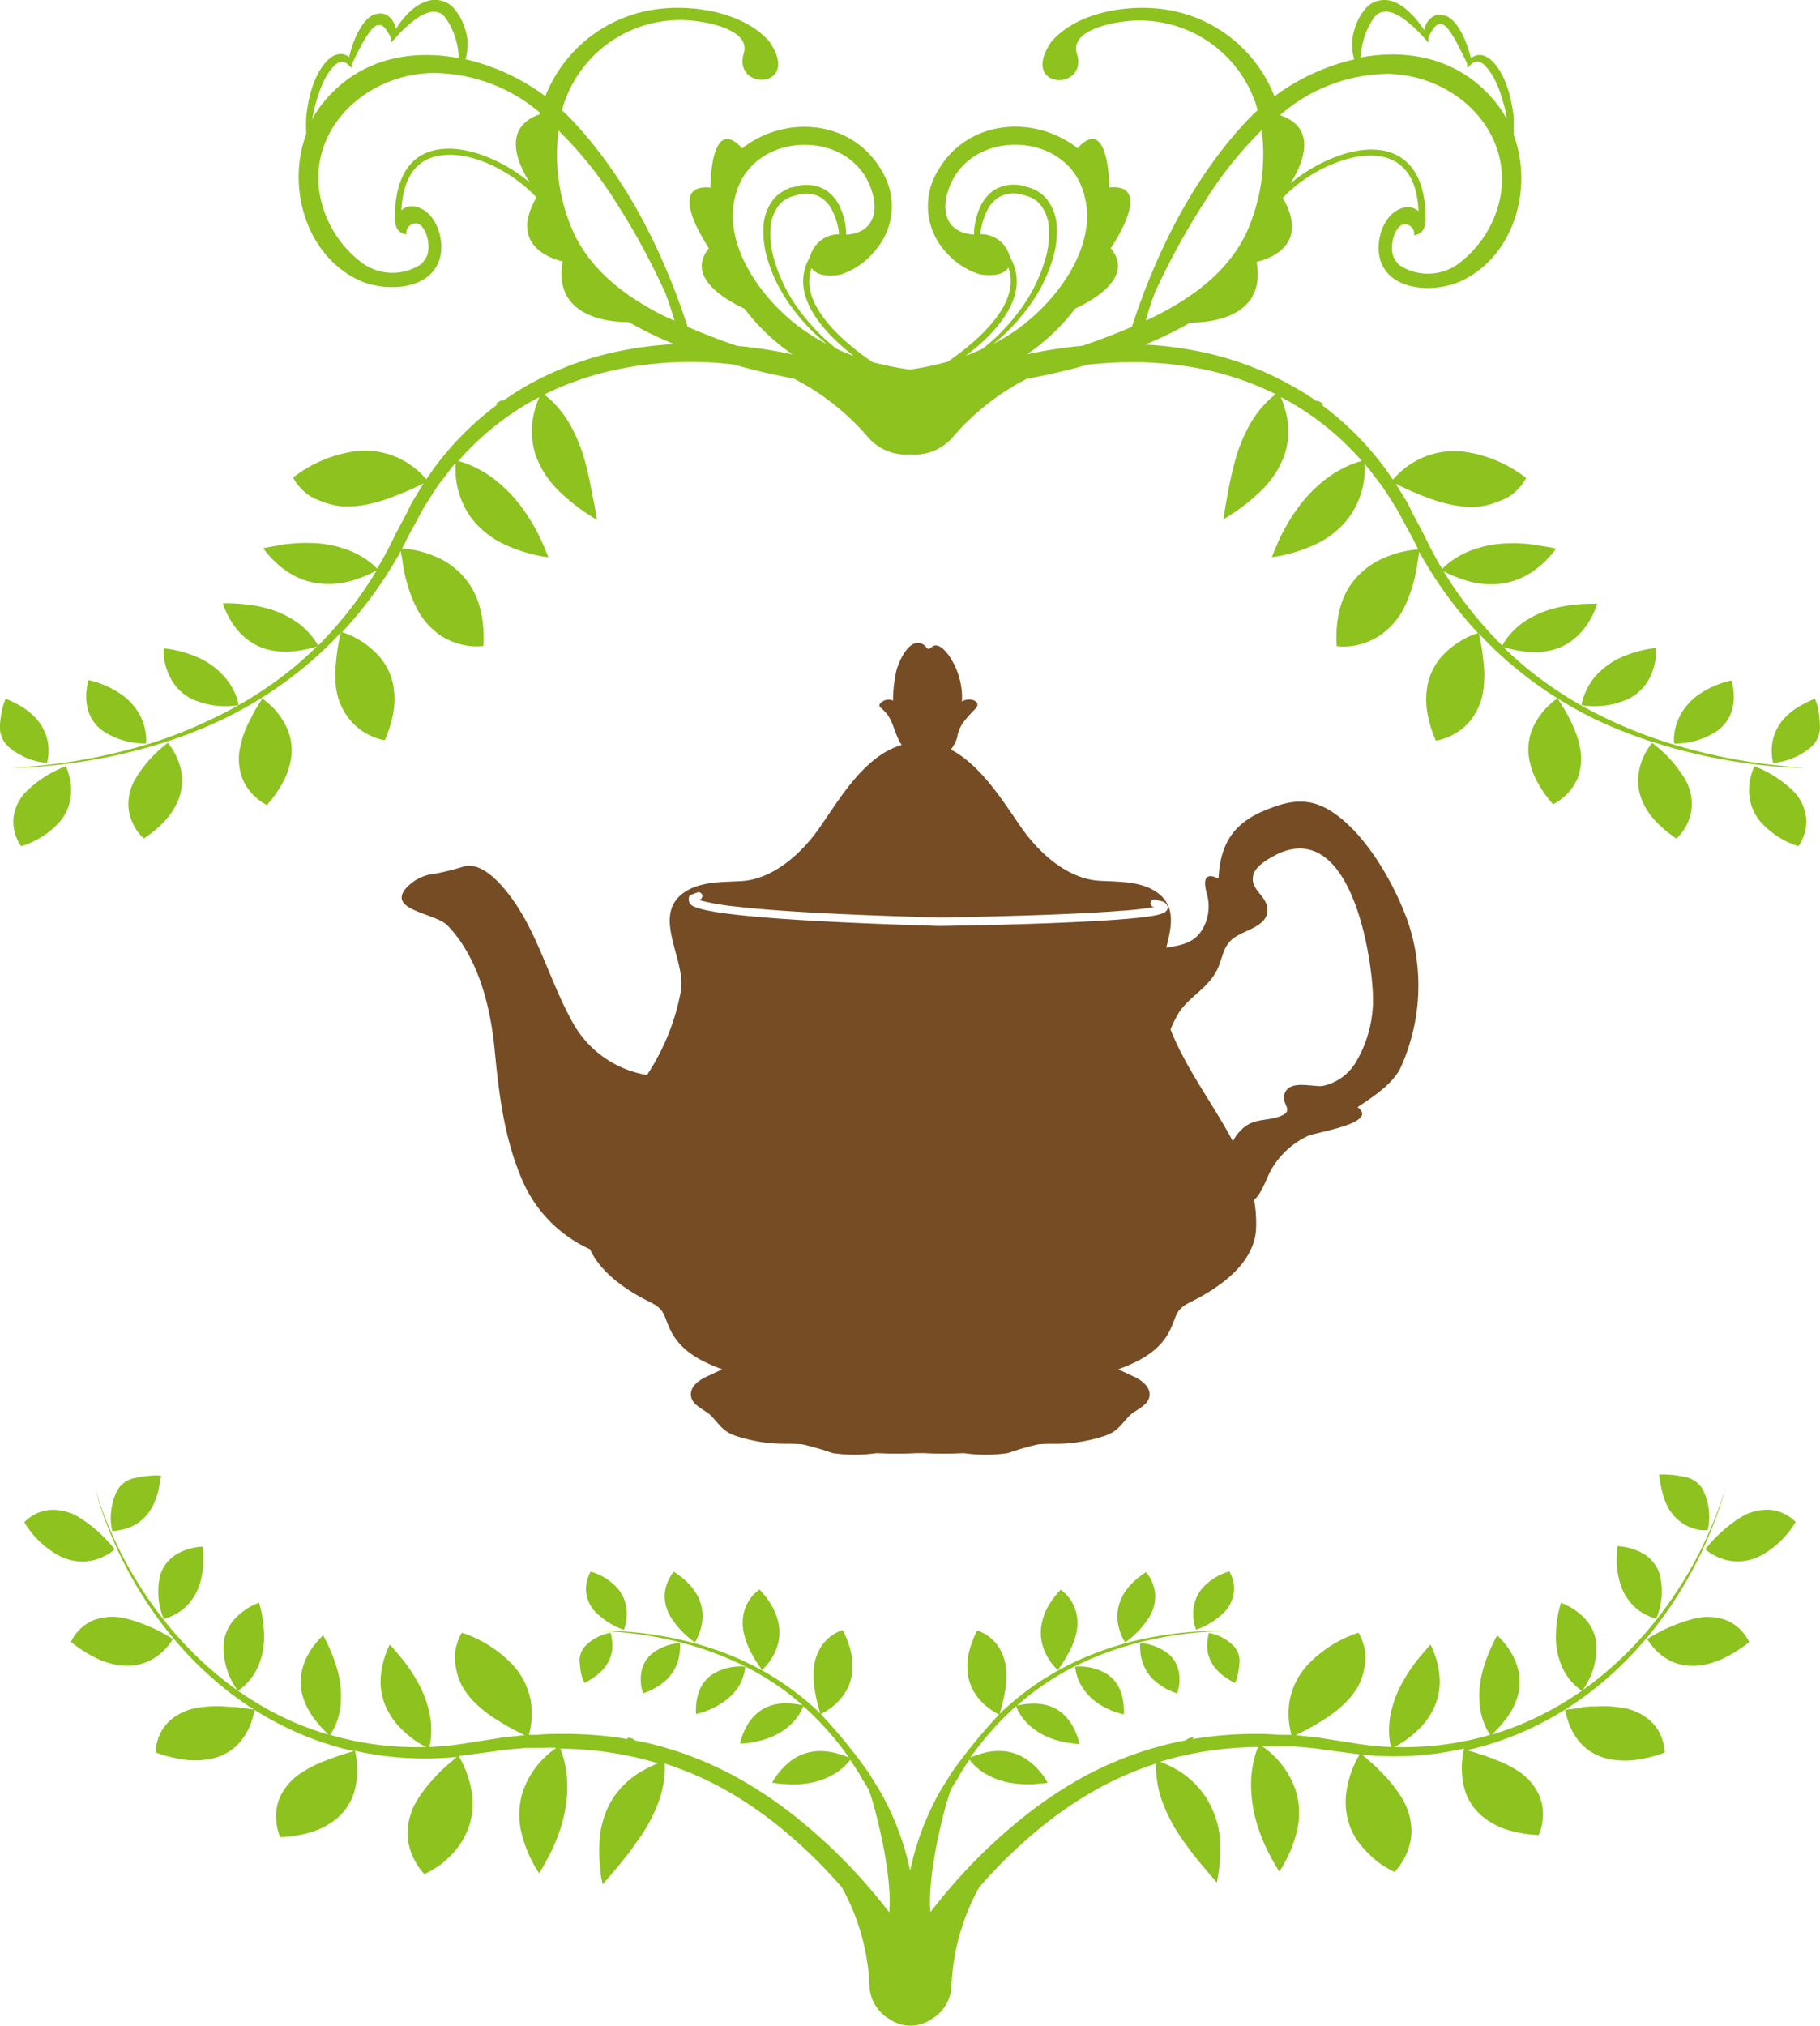 <svg xmlns="http://www.w3.org/2000/svg" viewBox="0 0 165.97 184.71"><defs><style>.cls-1{fill:#8dc21f;}.cls-2{fill:#754c24;}</style></defs><title>アセット 1</title><g id="レイヤー_2" data-name="レイヤー 2"><g id="logo"><g id="kazari"><path class="cls-1" d="M20.44,155.56a10.21,10.21,0,0,0-2.18.09,5,5,0,0,0-2.8,1.23,4,4,0,0,0-1.12,1.87,3.86,3.86,0,0,0-.15,1,12,12,0,0,0,3,.7,7.35,7.35,0,0,0,2.24-.16A4.65,4.65,0,0,0,22,158.67a5.86,5.86,0,0,0,1-1.93,5.38,5.38,0,0,0,.21-.89c-.53-.06-1-.15-1.47-.2S20.85,155.59,20.44,155.56Z"/><path class="cls-1" d="M15.27,150.1a4.46,4.46,0,0,0,.49-.69,14.79,14.79,0,0,0-4.33-1.88,4.87,4.87,0,0,0-2.87.16,3.91,3.91,0,0,0-1.61,1.21,3.5,3.5,0,0,0-.48.78c3.4,2.71,5.85,2.39,7.25,1.67A5.12,5.12,0,0,0,15.27,150.1Z"/><path class="cls-1" d="M8.09,142.31a4.66,4.66,0,0,0,1.74-.62,4,4,0,0,0,.63-.45,12.82,12.82,0,0,0-3.25-2.92,4.58,4.58,0,0,0-2.57-.68,3.69,3.69,0,0,0-1.77.59,3.26,3.26,0,0,0-.65.54,8.4,8.4,0,0,0,3.22,3.08A4.54,4.54,0,0,0,8.09,142.31Z"/><path class="cls-1" d="M22.32,153.64a5.25,5.25,0,0,0,1.13-1.54,6.58,6.58,0,0,0,.63-2.55,10.73,10.73,0,0,0-.46-3.45,5.34,5.34,0,0,0-.74.34,5.73,5.73,0,0,0-1.5,1.17,3.93,3.93,0,0,0-1,2.38,6.86,6.86,0,0,0,1.3,4.14A3.58,3.58,0,0,0,22.32,153.64Z"/><path class="cls-1" d="M14.93,147.57a3.59,3.59,0,0,0,.72-.24,4.62,4.62,0,0,0,1.44-1,5,5,0,0,0,1.17-2.06,8.37,8.37,0,0,0,.21-3.28,4.77,4.77,0,0,0-.78.1,4.88,4.88,0,0,0-1.66.64,3.32,3.32,0,0,0-1.42,1.87A6.38,6.38,0,0,0,14.93,147.57Z"/><path class="cls-1" d="M10.94,139.48a4.14,4.14,0,0,0,1.51-.56,4.08,4.08,0,0,0,1.45-1.58,5.89,5.89,0,0,0,.49-1.27,12.75,12.75,0,0,0,.29-1.56l-.2,0a3.38,3.38,0,0,0-.52,0,9.6,9.6,0,0,0-1.62.22,2.31,2.31,0,0,0-1.68,1.2,5.62,5.62,0,0,0-.43,3.64A3.48,3.48,0,0,0,10.94,139.48Z"/><path class="cls-1" d="M150.51,156.88a5,5,0,0,0-2.8-1.23,10.21,10.21,0,0,0-2.18-.09c-.4,0-.85,0-1.32.1s-.94.14-1.47.2a5.39,5.39,0,0,0,.21.89,5.86,5.86,0,0,0,1,1.93,4.65,4.65,0,0,0,2.61,1.63,7.35,7.35,0,0,0,2.24.16,12,12,0,0,0,3-.7,3.85,3.85,0,0,0-.15-1A4,4,0,0,0,150.51,156.88Z"/><path class="cls-1" d="M157.42,147.7a4.87,4.87,0,0,0-2.87-.16,14.79,14.79,0,0,0-4.33,1.88,4.5,4.5,0,0,0,.49.69,5.11,5.11,0,0,0,1.55,1.26c1.4.72,3.85,1,7.25-1.67a3.51,3.51,0,0,0-.48-.78A3.9,3.9,0,0,0,157.42,147.7Z"/><path class="cls-1" d="M163.1,138.22a3.68,3.68,0,0,0-1.77-.59,4.58,4.58,0,0,0-2.57.68,12.82,12.82,0,0,0-3.25,2.92,4,4,0,0,0,.63.45,4.65,4.65,0,0,0,1.74.62,4.54,4.54,0,0,0,2.66-.47,8.4,8.4,0,0,0,3.21-3.08A3.26,3.26,0,0,0,163.1,138.22Z"/><path class="cls-1" d="M142.52,152.11a5.25,5.25,0,0,0,1.13,1.54,3.59,3.59,0,0,0,.64.49,6.85,6.85,0,0,0,1.3-4.14,3.92,3.92,0,0,0-1-2.38,5.71,5.71,0,0,0-1.5-1.17,5.33,5.33,0,0,0-.74-.34,10.74,10.74,0,0,0-.46,3.45A6.6,6.6,0,0,0,142.52,152.11Z"/><path class="cls-1" d="M148.88,146.31a4.62,4.62,0,0,0,1.44,1,3.51,3.51,0,0,0,.72.24,6.38,6.38,0,0,0,.32-4,3.32,3.32,0,0,0-1.42-1.87,5.27,5.27,0,0,0-2.44-.73,8.35,8.35,0,0,0,.21,3.28A5,5,0,0,0,148.88,146.31Z"/><path class="cls-1" d="M152.07,137.34a4.09,4.09,0,0,0,1.45,1.58,4.15,4.15,0,0,0,1.51.56,3.48,3.48,0,0,0,.71,0,5.63,5.63,0,0,0-.43-3.64,2.31,2.31,0,0,0-1.68-1.2,9.71,9.71,0,0,0-1.62-.22,3.39,3.39,0,0,0-.52,0l-.2,0a12.94,12.94,0,0,0,.29,1.56A5.92,5.92,0,0,0,152.07,137.34Z"/><path class="cls-1" d="M138.43,161.44a10.39,10.39,0,0,0-2-1,23.19,23.19,0,0,0-2.67-.89,28.3,28.3,0,0,0,5.65-1.91,29.82,29.82,0,0,0,6.65-4.22,33.5,33.5,0,0,0,4.89-5.07,37,37,0,0,0,5.15-9c.46-1.14.76-2.05.95-2.68s.27-1,.27-1-.09.33-.29.95-.52,1.52-1,2.65a36.86,36.86,0,0,1-5.32,8.81,33.12,33.12,0,0,1-4.93,4.9,29.17,29.17,0,0,1-6.59,4,27.13,27.13,0,0,1-3.15,1.15c3.07-2.87,2.74-5.25,2.15-6.71a6.82,6.82,0,0,0-1.08-1.73,5.88,5.88,0,0,0-.58-.61,15.18,15.18,0,0,0-.84,1.8,12,12,0,0,0-.54,1.67,8.73,8.73,0,0,0-.21,2.92,6.23,6.23,0,0,0,.56,2,4,4,0,0,0,.4.68,28.23,28.23,0,0,1-8.74,1.11,10.05,10.05,0,0,0,1.11-.68,9.82,9.82,0,0,0,1-.84,6.71,6.71,0,0,0,1.34-1.74,5.68,5.68,0,0,0,.67-3.08,7.84,7.84,0,0,0-.47-2.17,6.45,6.45,0,0,0-.36-.83c-.26.28-.5.56-.73.84s-.46.53-.66.81a13.52,13.52,0,0,0-1.07,1.63,9.92,9.92,0,0,0-1.16,3,7.42,7.42,0,0,0-.12,2.28,5.18,5.18,0,0,0,.14.78,27.16,27.16,0,0,1-3.56-.38l-2.08-.32-1.05-.17-1.07-.11-.94-.1a21,21,0,0,0,2.47-1.36,11.37,11.37,0,0,0,2-1.53,7.25,7.25,0,0,0,1.23-1.56,5.5,5.5,0,0,0,.53-1.5,6.36,6.36,0,0,0,.15-1.32,4.79,4.79,0,0,0-.21-1.07,4.14,4.14,0,0,0-.44-1,11.15,11.15,0,0,0-4.7,3,6.61,6.61,0,0,0-1.57,3.16,7.18,7.18,0,0,0,0,2.41,6.2,6.2,0,0,0,.16.74l-.76,0c-.71,0-1.42-.1-2.14-.08a34.2,34.2,0,0,0-6.12.47c.4-.37-.66,0-.56.1-.57.11-1.13.22-1.69.36A32.4,32.4,0,0,0,99,161.87a38.72,38.72,0,0,0-5.95,4,49.79,49.79,0,0,0-7.47,7.51l-.73.93c-.33-3.53,1.37-9.95,1.88-11.2l.28-.47.17-.29.09-.08.14-.31q.48-.79,1-1.55a4,4,0,0,0,.39.46,5.4,5.4,0,0,0,1.38,1,6.67,6.67,0,0,0,2.29.7,8.62,8.62,0,0,0,1.45.08c.26,0,.51,0,.78-.05s.55,0,.83-.09a5.24,5.24,0,0,0-.36-.59A6.32,6.32,0,0,0,94,160.68a4.43,4.43,0,0,0-2.13-1,5,5,0,0,0-1.58,0,7.65,7.65,0,0,0-.93.22,7.73,7.73,0,0,0-.87.32,27.65,27.65,0,0,1,4.17-4.69,3.49,3.49,0,0,0,.25.55,4.89,4.89,0,0,0,1,1.23,6,6,0,0,0,1.85,1.13,7.53,7.53,0,0,0,1.24.36,9,9,0,0,0,1.44.19,4.6,4.6,0,0,0-.17-.62,5.51,5.51,0,0,0-.69-1.4c-.71-1-2-2.11-4.84-1.49.59-.52,1.19-1,1.8-1.45a25.3,25.3,0,0,1,4.53-2.63,29.24,29.24,0,0,1,4.4-1.56,34.9,34.9,0,0,1,6.9-1.11c.84,0,1.51-.06,2-.06h.69l-.69,0c-.45,0-1.12,0-2,0a34.89,34.89,0,0,0-7,.94A29.34,29.34,0,0,0,99,151.06a25.72,25.72,0,0,0-7.85,5.18,14.43,14.43,0,0,0,.49-2,7.65,7.65,0,0,0,.13-1.68,4.56,4.56,0,0,0-.67-2.38,3.76,3.76,0,0,0-1.27-1.22,3.69,3.69,0,0,0-.51-.25l-.21-.07a9,9,0,0,0-.77,2.08,6,6,0,0,0-.1,1.7,4.38,4.38,0,0,0,.93,2.32,5.51,5.51,0,0,0,1.32,1.2,4.91,4.91,0,0,0,.62.35,51.23,51.23,0,0,0-4.33,5.3l-.42.68-.62,1h0A25.12,25.12,0,0,0,83,170.54a25.12,25.12,0,0,0-2.78-7.31h0l-.62-1-.42-.68a51.23,51.23,0,0,0-4.33-5.3,4.83,4.83,0,0,0,.62-.35,5.52,5.52,0,0,0,1.32-1.2,4.38,4.38,0,0,0,.93-2.32,6,6,0,0,0-.1-1.7,9,9,0,0,0-.77-2.08l-.21.07a3.66,3.66,0,0,0-.51.25,3.76,3.76,0,0,0-1.27,1.22,4.58,4.58,0,0,0-.67,2.38,7.76,7.76,0,0,0,.13,1.68,14.4,14.4,0,0,0,.49,2A25.73,25.73,0,0,0,67,151.06a29.28,29.28,0,0,0-4.48-1.47,34.86,34.86,0,0,0-7-.94c-.85,0-1.51,0-2,0l-.69,0h.69c.45,0,1.11,0,2,.06a34.89,34.89,0,0,1,6.9,1.11,29.28,29.28,0,0,1,4.4,1.56A25.3,25.3,0,0,1,71.39,154q.92.67,1.8,1.45c-2.81-.62-4.13.51-4.84,1.49a5.56,5.56,0,0,0-.69,1.4,4.73,4.73,0,0,0-.17.62,9,9,0,0,0,1.44-.19,7.59,7.59,0,0,0,1.24-.36A6,6,0,0,0,72,157.31a4.9,4.9,0,0,0,1-1.23,3.41,3.41,0,0,0,.25-.55,27.63,27.63,0,0,1,4.17,4.69,7.82,7.82,0,0,0-1.8-.53,5,5,0,0,0-1.58,0,4.43,4.43,0,0,0-2.13,1,6.33,6.33,0,0,0-1.14,1.25,5.29,5.29,0,0,0-.36.59c.28,0,.56.07.83.09s.52,0,.78.05a8.62,8.62,0,0,0,1.45-.08,6.68,6.68,0,0,0,2.29-.7,5.41,5.41,0,0,0,1.38-1,4,4,0,0,0,.39-.46q.52.76,1,1.55l.14.31.09.08.17.29.28.47c.51,1.25,2.21,7.67,1.88,11.2l-.73-.93a49.78,49.78,0,0,0-7.47-7.51,38.77,38.77,0,0,0-5.95-4A32.41,32.41,0,0,0,59.5,159c-.56-.14-1.12-.25-1.69-.36.1-.15-.82-.35-.56-.1a34.21,34.21,0,0,0-6.12-.47c-.72,0-1.42,0-2.14.08l-.76,0a6.26,6.26,0,0,0,.16-.74,7.17,7.17,0,0,0,0-2.41,6.62,6.62,0,0,0-1.57-3.16,11.15,11.15,0,0,0-4.7-3,4.16,4.16,0,0,0-.44,1,4.75,4.75,0,0,0-.21,1.07,6.36,6.36,0,0,0,.15,1.32,5.51,5.51,0,0,0,.53,1.5,7.29,7.29,0,0,0,1.23,1.56,11.34,11.34,0,0,0,2,1.53,21,21,0,0,0,2.47,1.36l-.94.1-1.07.11-1.05.17-2.08.32a27.19,27.19,0,0,1-3.56.38,5.22,5.22,0,0,0,.14-.78,7.4,7.4,0,0,0-.12-2.28,9.9,9.9,0,0,0-1.16-3,13.47,13.47,0,0,0-1.07-1.63c-.21-.27-.43-.53-.66-.81s-.47-.57-.73-.84a6.54,6.54,0,0,0-.36.83,7.84,7.84,0,0,0-.47,2.17,5.68,5.68,0,0,0,.67,3.08,6.7,6.7,0,0,0,1.34,1.74,9.94,9.94,0,0,0,1,.84,10.07,10.07,0,0,0,1.11.68,28.23,28.23,0,0,1-8.74-1.11,4,4,0,0,0,.4-.68,6.25,6.25,0,0,0,.56-2,8.74,8.74,0,0,0-.21-2.92,12.07,12.07,0,0,0-.54-1.67,15.14,15.14,0,0,0-.84-1.8,5.88,5.88,0,0,0-.58.61,6.83,6.83,0,0,0-1.08,1.73c-.58,1.46-.92,3.83,2.15,6.71A27.16,27.16,0,0,1,26.8,157a29.18,29.18,0,0,1-6.59-4,33.07,33.07,0,0,1-4.93-4.9A36.85,36.85,0,0,1,10,139.36c-.48-1.13-.8-2-1-2.65s-.29-.95-.29-.95.08.33.27,1,.49,1.53.95,2.68a37,37,0,0,0,5.15,9,33.5,33.5,0,0,0,4.89,5.07,29.81,29.81,0,0,0,6.66,4.22,28.27,28.27,0,0,0,5.65,1.91,23.24,23.24,0,0,0-2.67.89,10.38,10.38,0,0,0-2,1,5.23,5.23,0,0,0-2.14,2.44,4.55,4.55,0,0,0-.23,2.4,5.15,5.15,0,0,0,.2.81,2.68,2.68,0,0,0,.12.3,11.18,11.18,0,0,0,3.13-.56,6.89,6.89,0,0,0,2-1.13,5.05,5.05,0,0,0,1.71-2.8,7.3,7.3,0,0,0,.13-2.39,6.77,6.77,0,0,0-.16-1,29.1,29.1,0,0,0,9.29.56l-.45.39-.57.49q-.55.49-1,1a12.85,12.85,0,0,0-1.47,1.86,5.87,5.87,0,0,0-1,3.4,5.49,5.49,0,0,0,.79,2.55,5.38,5.38,0,0,0,.75,1,10.15,10.15,0,0,0,1.46-.87,9.85,9.85,0,0,0,1.1-1A6.82,6.82,0,0,0,42.57,167a6.48,6.48,0,0,0,.46-3.56,9.18,9.18,0,0,0-.76-2.52,8.71,8.71,0,0,0-.44-.84l1.07-.14,2.07-.27,1-.15,1-.09,1-.09c.34,0,.69,0,1,0,.59,0,1.17-.05,1.76,0a7.91,7.91,0,0,0-3.08,4.07,7,7,0,0,0-.08,3.74,11.17,11.17,0,0,0,1,2.61,9.25,9.25,0,0,0,.59,1c.23-.35.44-.71.63-1.07s.36-.67.52-1a16.4,16.4,0,0,0,.8-2,12.64,12.64,0,0,0,.62-3.68,9.7,9.7,0,0,0-.34-2.73,7.16,7.16,0,0,0-.3-.87,32,32,0,0,1,8,1.07l.92.26a11.62,11.62,0,0,0-1.19.56,7.88,7.88,0,0,0-3,2.75,8.27,8.27,0,0,0-1.15,3.81,14.74,14.74,0,0,0,.11,2.83c0,.34.09.62.12.8l.06.29.8-.93.78-.93c.5-.61,1-1.24,1.41-1.85A15.48,15.48,0,0,0,60,164.42a9.61,9.61,0,0,0,.62-2.8,7,7,0,0,0,0-.86,30.83,30.83,0,0,1,5.6,2.45,36.28,36.28,0,0,1,5.55,3.9,45.29,45.29,0,0,1,5,4.94,20.21,20.21,0,0,1,2.52,9,3.67,3.67,0,0,0,1.8,3,3.38,3.38,0,0,0,3.88,0,3.67,3.67,0,0,0,1.8-3,20.21,20.21,0,0,1,2.52-9,45.31,45.31,0,0,1,5-4.94,36.26,36.26,0,0,1,5.55-3.9,30.85,30.85,0,0,1,5.6-2.45,6.93,6.93,0,0,0,0,.86,9.58,9.58,0,0,0,.62,2.8,15.44,15.44,0,0,0,1.92,3.49c.43.61.91,1.24,1.41,1.85l.78.93.8.93.06-.29c0-.19.08-.46.12-.8a14.71,14.71,0,0,0,.11-2.83A8.28,8.28,0,0,0,110,163.9a7.9,7.9,0,0,0-3-2.75,11.63,11.63,0,0,0-1.19-.56l.92-.26a32,32,0,0,1,8-1.07,7.21,7.21,0,0,0-.3.87,9.7,9.7,0,0,0-.34,2.73,12.62,12.62,0,0,0,.62,3.68,16.35,16.35,0,0,0,.8,2c.16.34.34.68.52,1s.41.72.63,1.07a9.42,9.42,0,0,0,.59-1,11.16,11.16,0,0,0,1-2.61,7,7,0,0,0-.08-3.74,7.91,7.91,0,0,0-3.08-4.07c.59,0,1.17,0,1.76,0,.35,0,.7,0,1,0l1,.09,1,.09,1,.15,2.07.27,1.07.14a8.44,8.44,0,0,0-.44.84,9.18,9.18,0,0,0-.76,2.52,6.48,6.48,0,0,0,.46,3.56,6.84,6.84,0,0,0,1.36,1.93,9.89,9.89,0,0,0,1.1,1,10.15,10.15,0,0,0,1.46.87,5.36,5.36,0,0,0,.75-1,5.48,5.48,0,0,0,.79-2.55,5.87,5.87,0,0,0-1-3.4,12.88,12.88,0,0,0-1.47-1.86q-.46-.49-1-1l-.57-.49-.45-.39a29.1,29.1,0,0,0,9.29-.56,6.8,6.8,0,0,0-.16,1,7.32,7.32,0,0,0,.13,2.39,5.05,5.05,0,0,0,1.71,2.8,6.89,6.89,0,0,0,2,1.13,11.16,11.16,0,0,0,3.13.56,2.86,2.86,0,0,0,.12-.3,5.18,5.18,0,0,0,.2-.81,4.55,4.55,0,0,0-.23-2.4A5.23,5.23,0,0,0,138.43,161.44Z"/><path class="cls-1" d="M96,151.75a4.26,4.26,0,0,0,.47.49c.21-.31.41-.58.58-.86s.32-.56.46-.81a6.66,6.66,0,0,0,.58-1.45,4.08,4.08,0,0,0,0-2.29,3.65,3.65,0,0,0-.82-1.43,3.13,3.13,0,0,0-.55-.48,8.3,8.3,0,0,0-1.2,1.62A5.69,5.69,0,0,0,95,148a4.14,4.14,0,0,0,.18,2.31A5,5,0,0,0,96,151.75Z"/><path class="cls-1" d="M102.3,149.15a3.82,3.82,0,0,0,.31.57,8.1,8.1,0,0,0,2.22-2.35,3.6,3.6,0,0,0,.51-2,3.54,3.54,0,0,0-.44-1.48,3.16,3.16,0,0,0-.39-.57c-2.31,1.48-2.7,3.19-2.6,4.39A4.66,4.66,0,0,0,102.3,149.15Z"/><path class="cls-1" d="M109.08,148.57a7,7,0,0,0,2.54-1.58,3.05,3.05,0,0,0,.75-3.14,3,3,0,0,0-.26-.6,5.19,5.19,0,0,0-2.48,1.55,3.47,3.47,0,0,0-.78,1.77,4.21,4.21,0,0,0,.06,1.41A3.43,3.43,0,0,0,109.08,148.57Z"/><path class="cls-1" d="M101,152.64a4.83,4.83,0,0,0-2.95-.71,3.16,3.16,0,0,0,.1.61,4.5,4.5,0,0,0,.59,1.34,5,5,0,0,0,1.39,1.4,6.88,6.88,0,0,0,2.35,1,4.11,4.11,0,0,0,0-.63,4.66,4.66,0,0,0-.28-1.44A3.22,3.22,0,0,0,101,152.64Z"/><path class="cls-1" d="M106.62,150.83a4.63,4.63,0,0,0-2.64-1.05,3.07,3.07,0,0,0,0,.58,4.08,4.08,0,0,0,.27,1.33,4,4,0,0,0,1,1.49,5.65,5.65,0,0,0,2.1,1.19,3.71,3.71,0,0,0,.15-.58,4,4,0,0,0,0-1.37A2.77,2.77,0,0,0,106.62,150.83Z"/><path class="cls-1" d="M110.25,148.86a2.85,2.85,0,0,0-.11.53,3.66,3.66,0,0,0,0,1.25,3.42,3.42,0,0,0,.73,1.48,4.28,4.28,0,0,0,.75.69,8.35,8.35,0,0,0,1,.62l.06-.14a2.78,2.78,0,0,0,.14-.38,7.42,7.42,0,0,0,.2-1.25,1.94,1.94,0,0,0-.46-1.54A4.18,4.18,0,0,0,110.25,148.86Z"/><path class="cls-1" d="M68.45,150.57c.14.25.28.53.46.81s.37.55.58.86a4.23,4.23,0,0,0,.47-.49,5,5,0,0,0,.83-1.42A4.14,4.14,0,0,0,71,148a5.69,5.69,0,0,0-.54-1.48,8.29,8.29,0,0,0-1.2-1.62,3.12,3.12,0,0,0-.55.48,3.65,3.65,0,0,0-.82,1.43,4.08,4.08,0,0,0,0,2.29A6.66,6.66,0,0,0,68.45,150.57Z"/><path class="cls-1" d="M63.36,149.72a3.87,3.87,0,0,0,.3-.57,4.66,4.66,0,0,0,.39-1.48c.11-1.21-.29-2.91-2.6-4.39a3.18,3.18,0,0,0-.39.57,3.56,3.56,0,0,0-.44,1.48,3.6,3.6,0,0,0,.5,2A8.1,8.1,0,0,0,63.36,149.72Z"/><path class="cls-1" d="M54.35,147a7,7,0,0,0,2.54,1.58,3.53,3.53,0,0,0,.17-.58,4.23,4.23,0,0,0,.06-1.41,3.47,3.47,0,0,0-.78-1.77,5.19,5.19,0,0,0-2.48-1.55,3,3,0,0,0-.26.6,3.05,3.05,0,0,0,.75,3.14Z"/><path class="cls-1" d="M67.27,153.88a4.51,4.51,0,0,0,.59-1.34,3.14,3.14,0,0,0,.1-.61,4.84,4.84,0,0,0-3,.71,3.22,3.22,0,0,0-1.21,1.54,4.66,4.66,0,0,0-.28,1.44,4.17,4.17,0,0,0,0,.63,6.88,6.88,0,0,0,2.35-1A5,5,0,0,0,67.27,153.88Z"/><path class="cls-1" d="M60.73,153.17A4,4,0,0,0,62,150.36a3,3,0,0,0,0-.58,4.63,4.63,0,0,0-2.64,1.05,2.77,2.77,0,0,0-.87,1.58,4,4,0,0,0,0,1.37,3.74,3.74,0,0,0,.15.58A5.65,5.65,0,0,0,60.73,153.17Z"/><path class="cls-1" d="M53.25,153.28l.06.14a8.37,8.37,0,0,0,1-.62,4.32,4.32,0,0,0,.75-.69,3.42,3.42,0,0,0,.73-1.48,3.68,3.68,0,0,0,0-1.25,2.88,2.88,0,0,0-.11-.53,4.18,4.18,0,0,0-2.35,1.25,1.94,1.94,0,0,0-.46,1.54,7.43,7.43,0,0,0,.2,1.25A2.71,2.71,0,0,0,53.25,153.28Z"/><path class="cls-1" d="M24.66,64.28a5.82,5.82,0,0,0-.74-.6c-.26.44-.53.82-.74,1.22s-.4.78-.58,1.13a8.56,8.56,0,0,0-.68,2,5,5,0,0,0,.21,3,4.7,4.7,0,0,0,1.35,1.79,4.46,4.46,0,0,0,.86.57,11,11,0,0,0,1.58-2.3,7,7,0,0,0,.63-2,5,5,0,0,0-.52-3A6.54,6.54,0,0,0,24.66,64.28Z"/><path class="cls-1" d="M15.81,68.44a5.12,5.12,0,0,0-.5-.72,11.47,11.47,0,0,0-3,3.34,4.48,4.48,0,0,0-.57,2.75,4.37,4.37,0,0,0,.76,1.92,4.11,4.11,0,0,0,.62.71c3.27-2.19,3.68-4.5,3.42-6.08A5.76,5.76,0,0,0,15.81,68.44Z"/><path class="cls-1" d="M6,69.85a10.55,10.55,0,0,0-3.59,2.29,4.11,4.11,0,0,0-1.17,2.34,3.82,3.82,0,0,0,.27,1.89,3.72,3.72,0,0,0,.42.77,7.71,7.71,0,0,0,3.54-2.25,4.39,4.39,0,0,0,1-2.41,5.08,5.08,0,0,0-.19-1.87A4.44,4.44,0,0,0,6,69.85Z"/><path class="cls-1" d="M15.53,61.77a4.31,4.31,0,0,0,1.89,1.91,7.44,7.44,0,0,0,4.34.6,3.82,3.82,0,0,0-.21-.79,5.76,5.76,0,0,0-1-1.7,7,7,0,0,0-2.14-1.69,10.58,10.58,0,0,0-3.47-1,5.07,5.07,0,0,0,0,.83A5.76,5.76,0,0,0,15.53,61.77Z"/><path class="cls-1" d="M9.39,66.64a7,7,0,0,0,3.92,1.14,3.69,3.69,0,0,0,0-.77,5,5,0,0,0-.51-1.73,5.38,5.38,0,0,0-1.6-1.88A8.46,8.46,0,0,0,8.07,62a4.66,4.66,0,0,0-.16.79A4.81,4.81,0,0,0,8,64.63,3.59,3.59,0,0,0,9.39,66.64Z"/><path class="cls-1" d="M4.28,69.55a3.52,3.52,0,0,0,.13-.71,4.45,4.45,0,0,0-.16-1.65,4.42,4.42,0,0,0-1.16-1.9A6.1,6.1,0,0,0,2,64.43a12.46,12.46,0,0,0-1.48-.74l-.08.19a3.35,3.35,0,0,0-.17.51A9,9,0,0,0,0,66.07a2.43,2.43,0,0,0,.77,2A6.18,6.18,0,0,0,4.28,69.55Z"/><path class="cls-1" d="M143.36,66c-.17-.35-.35-.74-.58-1.13s-.48-.78-.74-1.22a5.86,5.86,0,0,0-.74.6,6.55,6.55,0,0,0-1.36,1.77,5,5,0,0,0-.52,3,7.05,7.05,0,0,0,.63,2,11,11,0,0,0,1.58,2.3,4.45,4.45,0,0,0,.86-.57A4.7,4.7,0,0,0,143.84,71a5,5,0,0,0,.21-3A8.55,8.55,0,0,0,143.36,66Z"/><path class="cls-1" d="M150.66,67.72a5.11,5.11,0,0,0-.5.72,5.76,5.76,0,0,0-.71,1.92c-.27,1.58.15,3.89,3.42,6.08a4.11,4.11,0,0,0,.62-.71,4.37,4.37,0,0,0,.76-1.92,4.47,4.47,0,0,0-.57-2.75A11.49,11.49,0,0,0,150.66,67.72Z"/><path class="cls-1" d="M163.56,72.14A10.54,10.54,0,0,0,160,69.85a4.43,4.43,0,0,0-.29.75,5.09,5.09,0,0,0-.19,1.87,4.39,4.39,0,0,0,1,2.41A7.71,7.71,0,0,0,164,77.14a3.7,3.7,0,0,0,.42-.77,3.81,3.81,0,0,0,.27-1.89A4.11,4.11,0,0,0,163.56,72.14Z"/><path class="cls-1" d="M144.43,63.49a3.83,3.83,0,0,0-.21.79,7.44,7.44,0,0,0,4.34-.6,4.31,4.31,0,0,0,1.89-1.91A5.77,5.77,0,0,0,151,59.9a5.26,5.26,0,0,0,0-.83,10.59,10.59,0,0,0-3.47,1,7,7,0,0,0-2.14,1.69A5.76,5.76,0,0,0,144.43,63.49Z"/><path class="cls-1" d="M156.58,66.64a3.59,3.59,0,0,0,1.39-2,4.81,4.81,0,0,0,.09-1.82,4.62,4.62,0,0,0-.16-.79,8.46,8.46,0,0,0-3.12,1.38,5.38,5.38,0,0,0-1.6,1.88,5,5,0,0,0-.51,1.73,3.7,3.7,0,0,0,0,.77A7,7,0,0,0,156.58,66.64Z"/><path class="cls-1" d="M161.7,69.55a6.18,6.18,0,0,0,3.49-1.48,2.43,2.43,0,0,0,.77-2,9.09,9.09,0,0,0-.21-1.68,3.42,3.42,0,0,0-.17-.51l-.08-.19a12.42,12.42,0,0,0-1.48.74,6.1,6.1,0,0,0-1.12.86,4.42,4.42,0,0,0-1.16,1.9,4.48,4.48,0,0,0-.16,1.65A3.5,3.5,0,0,0,161.7,69.55Z"/><path class="cls-1" d="M161.93,69.76A51.12,51.12,0,0,1,152,67.68a42.24,42.24,0,0,1-6.24-2.54,35.48,35.48,0,0,1-6.25-4c-.84-.67-1.64-1.39-2.42-2.16,4,1.2,6-.14,7.11-1.36a7.08,7.08,0,0,0,1.14-1.77,5.77,5.77,0,0,0,.31-.81,14.25,14.25,0,0,0-2.08.09,11.8,11.8,0,0,0-1.81.32A9,9,0,0,0,139,56.67a6.67,6.67,0,0,0-1.57,1.5,4.4,4.4,0,0,0-.43.69,35.82,35.82,0,0,1-5.36-6.78,11,11,0,0,0,1.2.54,11.19,11.19,0,0,0,1.3.42,7.55,7.55,0,0,0,2.25.21,6.49,6.49,0,0,0,3.15-1,8.57,8.57,0,0,0,1.77-1.51,6.68,6.68,0,0,0,.59-.73c-.39-.09-.78-.16-1.17-.22s-.74-.13-1.1-.17a13.37,13.37,0,0,0-2.07-.09,10.16,10.16,0,0,0-3.34.62,7.76,7.76,0,0,0-2.09,1.16,5.61,5.61,0,0,0-.61.56,35.18,35.18,0,0,1-1.68-3.15l-1-1.88-.49-1-.57-.93-.5-.81A29.08,29.08,0,0,0,130,45.3a14.19,14.19,0,0,0,2.56.75,8.88,8.88,0,0,0,2.13.15,6.55,6.55,0,0,0,1.67-.38,7.28,7.28,0,0,0,1.3-.58,5.05,5.05,0,0,0,.87-.76,4.09,4.09,0,0,0,.64-.91,11.9,11.9,0,0,0-5.64-2.39,7.33,7.33,0,0,0-3.83.55,7.5,7.5,0,0,0-2.13,1.42,6.48,6.48,0,0,0-.54.58l-.45-.64a21.4,21.4,0,0,0-1.34-1.74,26.81,26.81,0,0,0-4.69-4.42c.4,0-.44-.53-.5-.36-.51-.36-1-.7-1.55-1a28.78,28.78,0,0,0-8.08-3.3,33.55,33.55,0,0,0-6-.86,32.84,32.84,0,0,0,4.12-2c1.33,0,7-.22,6.05-5.54l0,0c.4-.09,5.11-1.12,2.39-5.83a13.28,13.28,0,0,1,5.36-3.39c2.14-.71,4-.61,5.19.27s1.72,2.27,1.83,4.33a1.5,1.5,0,0,0-1.39-.31c-1.77.46-2.54,2.92-2.16,4.53.75,3.16,5.09,3.23,7.39,2.17,4.88-2.26,6.64-8.45,4.84-13.33v-.34c0-.38,0-.74,0-1.11s-.08-.74-.14-1.1-.14-.73-.23-1.1a9.19,9.19,0,0,0-.35-1.07c-.06-.18-.15-.35-.22-.52s-.18-.34-.27-.51-.21-.33-.32-.49a4.43,4.43,0,0,0-.38-.45,2.46,2.46,0,0,0-.5-.4,1.47,1.47,0,0,0-.67-.21,1.12,1.12,0,0,0-.69.21l-.14.12c0-.16-.08-.33-.12-.49a9.38,9.38,0,0,0-.29-.89,7.1,7.1,0,0,0-.9-1.71,2.72,2.72,0,0,0-.81-.74l-.15-.08-.11,0a1.34,1.34,0,0,0-.35-.08,1.25,1.25,0,0,0-.7.14,1.68,1.68,0,0,0-.73.92,2.87,2.87,0,0,0-.09.35c-.14-.23-.3-.44-.46-.66a6.92,6.92,0,0,0-1-1.08A4,4,0,0,0,127,.12a2.37,2.37,0,0,0-1.74.1,2.07,2.07,0,0,0-.73.56,4.59,4.59,0,0,0-.47.65,5.69,5.69,0,0,0-.59,1.42,4.87,4.87,0,0,0-.15.75,4.61,4.61,0,0,0,0,.77,4,4,0,0,0,.1.76,2.42,2.42,0,0,0,.08.28,19.74,19.74,0,0,0-7.28,3.37A12.68,12.68,0,0,0,106.47.9c-3.33-.57-8.2.11-10.59,2.9-3,4.36,3.37,4.55,2.33,1.12-.63-2,2.63-2.7,3.81-2.89a11.19,11.19,0,0,1,12.42,7.21c.09.26.17.53.24.81-.42.39-.83.79-1.21,1.21-4.84,5.26-8.09,11.93-10.25,18.53-1.46.64-3,1.21-4.5,1.73a41.87,41.87,0,0,0-5.07.78,18.82,18.82,0,0,0,4.4-4.17c1.3-.6,5.51-2.78,3.24-5.5,0,0,4.11-5.95-.13-5.54,0,0,0-6.69-2.87-3.61l0,.06c-3.88-3.1-10.13-2.72-12.83,2.14a6.15,6.15,0,0,0,.67,7.15A6.79,6.79,0,0,0,89.33,25c1.49.24,2.3-.08,2.63-.61a3.75,3.75,0,0,1,.1,2.17c-.61,2.55-3.51,4.95-5.63,6.41a26.56,26.56,0,0,1-3.45.72A26.55,26.55,0,0,1,79.54,33c-2.12-1.46-5-3.85-5.63-6.4a3.76,3.76,0,0,1,.1-2.17c.33.53,1.13.84,2.62.61a6.79,6.79,0,0,0,3.18-2.2,6.15,6.15,0,0,0,.67-7.15c-2.7-4.86-8.94-5.24-12.83-2.14l0-.06c-2.88-3.09-2.87,3.61-2.87,3.61-4.23-.4-.1,5.54-.13,5.54-2.27,2.72,1.94,4.9,3.24,5.5a18.83,18.83,0,0,0,4.39,4.17,41.82,41.82,0,0,0-5.07-.78c-1.53-.52-3-1.09-4.5-1.73-2.16-6.61-5.41-13.27-10.25-18.53-.38-.42-.78-.82-1.21-1.21.07-.27.15-.54.24-.81A11.19,11.19,0,0,1,64,2c1.18.19,4.44.91,3.82,2.89-1,3.43,5.32,3.24,2.33-1.12C67.7,1,62.84.33,59.5.9a12.68,12.68,0,0,0-9.77,7.87A19.72,19.72,0,0,0,42.45,5.4a2.39,2.39,0,0,0,.07-.28,4,4,0,0,0,.1-.76,4.76,4.76,0,0,0,0-.77,5,5,0,0,0-.15-.75,5.69,5.69,0,0,0-.6-1.42,4.66,4.66,0,0,0-.47-.65,2.08,2.08,0,0,0-.73-.56,2.37,2.37,0,0,0-1.74-.1,4,4,0,0,0-1.37.79,6.91,6.91,0,0,0-1,1.08c-.16.22-.31.43-.46.66A2.74,2.74,0,0,0,36,2.29a1.69,1.69,0,0,0-.73-.92,1.25,1.25,0,0,0-.7-.14,1.35,1.35,0,0,0-.35.08l-.11,0-.15.08a2.71,2.71,0,0,0-.81.74,7.08,7.08,0,0,0-.9,1.71c-.11.29-.21.59-.29.89s-.09.32-.12.49l-.14-.12A1.13,1.13,0,0,0,31,4.93a1.47,1.47,0,0,0-.67.21,2.48,2.48,0,0,0-.5.4,4.6,4.6,0,0,0-.38.45c-.11.16-.22.32-.32.49s-.19.34-.27.51-.16.35-.22.52a9.23,9.23,0,0,0-.35,1.07c-.1.36-.17.73-.23,1.1a10.87,10.87,0,0,0-.14,1.1,10.66,10.66,0,0,0,0,1.11v.34c-1.8,4.88,0,11.07,4.84,13.33,2.3,1.06,6.64,1,7.39-2.17.38-1.61-.39-4.07-2.16-4.53a1.5,1.5,0,0,0-1.39.31c.11-2.06.72-3.52,1.83-4.33s3.05-1,5.19-.27A13.28,13.28,0,0,1,48.92,18c-2.72,4.7,2,5.73,2.39,5.83l0,0c-.94,5.32,4.72,5.54,6.05,5.54a32.85,32.85,0,0,0,4.12,2,33.55,33.55,0,0,0-6,.86,28.78,28.78,0,0,0-8.08,3.3c-.53.32-1,.66-1.55,1-.05-.17-.89.39-.5.36a26.83,26.83,0,0,0-4.69,4.42,21.55,21.55,0,0,0-1.34,1.74l-.45.64a6.47,6.47,0,0,0-.54-.58,7.5,7.5,0,0,0-2.13-1.42,7.33,7.33,0,0,0-3.83-.55,11.9,11.9,0,0,0-5.64,2.39,4.09,4.09,0,0,0,.64.91,5,5,0,0,0,.87.76,7.31,7.31,0,0,0,1.3.58,6.55,6.55,0,0,0,1.67.38,8.88,8.88,0,0,0,2.13-.15,14.17,14.17,0,0,0,2.56-.75,29.11,29.11,0,0,0,2.73-1.19l-.5.81-.57.93-.49,1-1,1.88a34.75,34.75,0,0,1-1.68,3.15,5.58,5.58,0,0,0-.61-.56,7.77,7.77,0,0,0-2.09-1.16,10.17,10.17,0,0,0-3.34-.62,13.37,13.37,0,0,0-2.07.09c-.36,0-.72.11-1.1.17s-.78.13-1.17.22a6.82,6.82,0,0,0,.59.73,8.59,8.59,0,0,0,1.77,1.51,6.49,6.49,0,0,0,3.15,1A7.55,7.55,0,0,0,31.86,53a11.66,11.66,0,0,0,2.49-1A35.8,35.8,0,0,1,29,58.86a4.41,4.41,0,0,0-.43-.69A6.68,6.68,0,0,0,27,56.67a9,9,0,0,0-2.78-1.25,11.79,11.79,0,0,0-1.81-.32A14.25,14.25,0,0,0,20.33,55a5.8,5.8,0,0,0,.31.81,7.1,7.1,0,0,0,1.14,1.77c1.12,1.22,3.15,2.56,7.11,1.36-.78.76-1.59,1.49-2.42,2.16a35.5,35.5,0,0,1-6.25,4A42.22,42.22,0,0,1,14,67.68,51.1,51.1,0,0,1,4,69.76c-1.22.13-2.19.19-2.84.22l-1,0h1C1.86,70,2.82,70,4,69.85a51.27,51.27,0,0,0,10-1.87,42.68,42.68,0,0,0,6.36-2.43,36.22,36.22,0,0,0,6.46-4,34.47,34.47,0,0,0,4.26-3.88,18.35,18.35,0,0,0-.44,2.72,9.5,9.5,0,0,0,0,2.24A5.66,5.66,0,0,0,32,65.72a5.27,5.27,0,0,0,2,1.44,5.61,5.61,0,0,0,.78.26l.31.06a11,11,0,0,0,.83-2.86,7.16,7.16,0,0,0-.08-2.26,5.59,5.59,0,0,0-1.65-2.93A7.8,7.8,0,0,0,32.14,58a7,7,0,0,0-.94-.37,37.35,37.35,0,0,0,5.36-7.41c0,.2.05.4.09.59s.07.51.11.75q.12.73.3,1.38a12.74,12.74,0,0,0,.82,2.26A6.64,6.64,0,0,0,40.28,58a6.17,6.17,0,0,0,2.56.89,5.55,5.55,0,0,0,1.23,0,10.43,10.43,0,0,0,0-1.65,10.25,10.25,0,0,0-.21-1.43A7.25,7.25,0,0,0,43,53.56,7,7,0,0,0,40.28,51a9.5,9.5,0,0,0-2.61-.88,9,9,0,0,0-1-.13q.26-.47.5-1l1-1.84.5-.92.57-.89.57-.88c.18-.3.42-.57.63-.85.37-.47.72-1,1.12-1.41A7.52,7.52,0,0,0,43,47.24a8.12,8.12,0,0,0,3.07,2.42,13.74,13.74,0,0,0,2.75.93A11.3,11.3,0,0,0,50,50.8c-.14-.39-.3-.78-.47-1.16s-.32-.71-.5-1.05a17.13,17.13,0,0,0-1.15-1.92,13.14,13.14,0,0,0-2.63-2.85,10.24,10.24,0,0,0-2.52-1.48,7.85,7.85,0,0,0-.94-.31,25.63,25.63,0,0,1,6.49-5.34l.9-.49a9.71,9.71,0,0,0-.43,1.25A6.51,6.51,0,0,0,48.52,39a6.85,6.85,0,0,0,.34,2.53,8.72,8.72,0,0,0,2.29,3.4,18.07,18.07,0,0,0,2.32,1.85l.71.46.26.16-.2-1.2L54,45c-.14-.77-.3-1.54-.48-2.27a15.67,15.67,0,0,0-1.4-3.78,9.72,9.72,0,0,0-1.79-2.39,7.3,7.3,0,0,0-.7-.59A27.52,27.52,0,0,1,56,33.74,32.52,32.52,0,0,1,63.37,33c1.24,0,2.42.1,3.53.23.83.23,1.66.45,2.5.65s2,.44,3,.64a22.17,22.17,0,0,1,6.73,5.31A4.57,4.57,0,0,0,83,41.42a4.57,4.57,0,0,0,3.89-1.57,22.17,22.17,0,0,1,6.73-5.31c1-.19,2-.4,3-.63s1.68-.42,2.51-.66c1.11-.12,2.28-.2,3.53-.23a32.53,32.53,0,0,1,7.41.71,27.51,27.51,0,0,1,6.27,2.21,7.28,7.28,0,0,0-.7.59,9.74,9.74,0,0,0-1.79,2.39,15.68,15.68,0,0,0-1.4,3.78c-.18.73-.35,1.5-.49,2.27l-.21,1.19-.2,1.2.26-.16.71-.46a18.11,18.11,0,0,0,2.32-1.85,8.71,8.71,0,0,0,2.29-3.4,6.84,6.84,0,0,0,.34-2.53,6.53,6.53,0,0,0-.25-1.52,9.69,9.69,0,0,0-.43-1.25l.9.49a25.65,25.65,0,0,1,6.5,5.34,7.8,7.8,0,0,0-.94.31,10.27,10.27,0,0,0-2.52,1.48,13.15,13.15,0,0,0-2.63,2.85,17.23,17.23,0,0,0-1.15,1.92c-.18.34-.34.69-.49,1.05s-.33.77-.47,1.16a11.27,11.27,0,0,0,1.16-.21,13.75,13.75,0,0,0,2.75-.93,8.12,8.12,0,0,0,3.07-2.42,7.53,7.53,0,0,0,1.47-4.94c.4.45.75.94,1.12,1.41.21.28.44.55.63.85l.57.88.57.89.5.92,1,1.84c.16.32.33.64.5,1a8.93,8.93,0,0,0-1,.13,9.5,9.5,0,0,0-2.61.88,7,7,0,0,0-2.75,2.52,7.28,7.28,0,0,0-.86,2.22,10.1,10.1,0,0,0-.21,1.43,10.45,10.45,0,0,0,0,1.65,5.54,5.54,0,0,0,1.23,0,6.17,6.17,0,0,0,2.56-.89,6.64,6.64,0,0,0,2.41-2.74,12.76,12.76,0,0,0,.82-2.26q.18-.65.3-1.38c0-.24.08-.49.11-.75s.06-.39.09-.59a37.34,37.34,0,0,0,5.36,7.41,7,7,0,0,0-.94.37,7.79,7.79,0,0,0-2,1.39,5.59,5.59,0,0,0-1.65,2.93,7.16,7.16,0,0,0-.08,2.26,11,11,0,0,0,.83,2.86l.31-.06a5.58,5.58,0,0,0,.78-.26,5.27,5.27,0,0,0,2-1.44,5.66,5.66,0,0,0,1.26-3.06,9.52,9.52,0,0,0,0-2.24,18.29,18.29,0,0,0-.44-2.72,34.46,34.46,0,0,0,4.26,3.88,36.22,36.22,0,0,0,6.46,4A42.7,42.7,0,0,0,151.89,68a51.3,51.3,0,0,0,10,1.87c1.23.1,2.19.14,2.85.16h1l-1,0C164.12,70,163.15,69.89,161.93,69.76ZM124.11,5.06a6.1,6.1,0,0,1,.07-.65c0-.22.08-.43.13-.64s.12-.41.19-.62A6.64,6.64,0,0,1,125.05,2a3.63,3.63,0,0,1,.35-.5,1,1,0,0,1,.37-.3,1.44,1.44,0,0,1,1-.09,3.56,3.56,0,0,1,1.1.52,11.21,11.21,0,0,1,2,1.82l.39.44V3.38a7.34,7.34,0,0,1,.43-.73,1.14,1.14,0,0,1,.45-.43.37.37,0,0,1,.18,0l.1,0,.1,0,.05,0a1.9,1.9,0,0,1,.53.48A8.87,8.87,0,0,1,133,4.21c.28.52.55,1.07.8,1.61h0l0,.37.33-.3a.83.83,0,0,1,.72-.27,1.37,1.37,0,0,1,.66.46,4.37,4.37,0,0,1,.31.38c.09.14.19.27.28.42s.17.29.24.45.15.31.22.47a10,10,0,0,1,.36,1c.11.33.2.68.29,1s.14.71.2,1.06a9.82,9.82,0,0,0-.77-1.21c-3.16-4.19-7.95-5.29-12.61-4.4C124.1,5.2,124.1,5.13,124.11,5.06Zm2.43,1.67c5.8.1,11,4.66,10.38,10.6a10,10,0,0,1-4.06,6.81,4.72,4.72,0,0,1-5.29,0,3.78,3.78,0,0,1-.29-.37,3.38,3.38,0,0,1-.22-.39,2.56,2.56,0,0,1-.11-1.08,2.94,2.94,0,0,1,.61-1.6,1.46,1.46,0,0,1,.4-.25.77.77,0,0,1,.23,0,.86.86,0,0,1,.76,1,1.1,1.1,0,0,0,1-1.16.77.77,0,0,0,.06-.28c0-2.65-.69-4.5-2.08-5.52s-3.37-1.12-5.68-.35a14.35,14.35,0,0,0-4.57,2.58c1.08-1.72,2.55-5-.91-6.21v-.05A15.18,15.18,0,0,1,126.54,6.73ZM28.69,9.82c.09-.35.18-.69.29-1a10.08,10.08,0,0,1,.36-1c.06-.16.14-.32.21-.47s.16-.3.24-.45.19-.28.28-.42a4.34,4.34,0,0,1,.31-.38,1.38,1.38,0,0,1,.66-.46.83.83,0,0,1,.72.27l.34.3,0-.37h0c.25-.54.52-1.09.8-1.61a8.8,8.8,0,0,1,.92-1.45,1.89,1.89,0,0,1,.53-.48l.05,0,.1,0,.1,0a.37.37,0,0,1,.18,0,1.14,1.14,0,0,1,.45.43,7.22,7.22,0,0,1,.43.73h0V3.9l.4-.44a11.22,11.22,0,0,1,2-1.82,3.56,3.56,0,0,1,1.1-.52,1.44,1.44,0,0,1,1,.09,1,1,0,0,1,.37.3,3.68,3.68,0,0,1,.35.5,6.72,6.72,0,0,1,.55,1.16c.07.2.13.41.19.62s.1.42.13.64a6.1,6.1,0,0,1,.07.65c0,.07,0,.15,0,.22-4.66-.89-9.45.21-12.61,4.4a9.83,9.83,0,0,0-.77,1.21C28.55,10.53,28.61,10.17,28.69,9.82Zm20.52.6c-3.47,1.23-2,4.49-.91,6.21a14.34,14.34,0,0,0-4.57-2.58c-2.31-.76-4.33-.64-5.68.35S36,17.29,36,19.93a.77.77,0,0,0,.06.28,1.1,1.1,0,0,0,1,1.16.87.87,0,0,1,.77-1,.77.77,0,0,1,.23,0,1.48,1.48,0,0,1,.4.25,2.94,2.94,0,0,1,.6,1.6,2.55,2.55,0,0,1-.11,1.09,3.42,3.42,0,0,1-.22.38,3.65,3.65,0,0,1-.29.37,4.72,4.72,0,0,1-5.29,0,10,10,0,0,1-4.06-6.81c-.67-5.94,4.58-10.5,10.38-10.6a15.18,15.18,0,0,1,9.79,3.64Zm56.1,16.27A66.33,66.33,0,0,1,110,18.17a35.21,35.21,0,0,1,5.06-6.3,17.46,17.46,0,0,1-1.42,9.41c-1.74,3.6-5,5.88-8.27,7.53l-.88.42C104.65,28.6,104.91,27.75,105.31,26.7Zm-16.2-5.3h0c-2.34,0-3.38-1.54-2.69-3.87,1.66-5.62,10-5.68,12.13-.69s-2,10.46-5.75,13.17a19,19,0,0,1-2.2,1.34,17.57,17.57,0,0,0,3.07-3.19,14.17,14.17,0,0,0,2.38-4.71,8.57,8.57,0,0,0,.32-2.73,4.34,4.34,0,0,0-.93-2.58,3.23,3.23,0,0,0-.5-.48,3.52,3.52,0,0,0-.59-.36l-.27-.12c-.14-.05-.21-.06-.32-.1l-.6-.16a3.52,3.52,0,0,0-2.34.32,3.56,3.56,0,0,0-1.36,1.48,6,6,0,0,0-.49,1.4,7.31,7.31,0,0,0-.14.93c0,.22,0,.34,0,.34Zm3.48,5.32a4.3,4.3,0,0,0-.5-3.29,2.71,2.71,0,0,0-2.67-2.07c0-.05,0-.13,0-.23a8.48,8.48,0,0,1,.18-.84,6.83,6.83,0,0,1,.48-1.21,2.87,2.87,0,0,1,1.08-1.13A2.72,2.72,0,0,1,93,17.69l.52.14.24.07L94,18a1.13,1.13,0,0,1,.23.12,1.81,1.81,0,0,1,.21.13,2.45,2.45,0,0,1,.39.36,3.64,3.64,0,0,1,.82,2.14,8,8,0,0,1-.23,2.52,14.39,14.39,0,0,1-2.14,4.62,18.29,18.29,0,0,1-3,3.35l-.63.53c-.53.24-1.06.47-1.6.67C90,31,92.06,28.92,92.59,26.71ZM73.87,23.42a4.29,4.29,0,0,0-.5,3.29c.53,2.21,2.57,4.24,4.48,5.74-.54-.2-1.08-.42-1.6-.67l-.63-.53a18.32,18.32,0,0,1-3-3.35A14.34,14.34,0,0,1,70.5,23.3a8,8,0,0,1-.23-2.52,3.63,3.63,0,0,1,.82-2.14,2.44,2.44,0,0,1,.39-.36,1.7,1.7,0,0,1,.21-.13,1.11,1.11,0,0,1,.23-.12l.27-.11.24-.07.52-.14a2.72,2.72,0,0,1,1.81.24,2.87,2.87,0,0,1,1.08,1.13,6.74,6.74,0,0,1,.48,1.21,8.47,8.47,0,0,1,.18.84c0,.11,0,.18,0,.23A2.71,2.71,0,0,0,73.87,23.42Zm-6.46-6.58c2.16-5,10.47-4.93,12.13.69.69,2.33-.35,3.89-2.69,3.87h0l.31,0s0-.12,0-.34a7.29,7.29,0,0,0-.14-.93,6,6,0,0,0-.49-1.4,3.56,3.56,0,0,0-1.36-1.48,3.52,3.52,0,0,0-2.34-.32l-.6.16c-.11,0-.18,0-.32.1l-.27.12a3.52,3.52,0,0,0-.59.36,3.23,3.23,0,0,0-.5.48,4.35,4.35,0,0,0-.93,2.58,8.62,8.62,0,0,0,.32,2.73,14.18,14.18,0,0,0,2.38,4.71,17.59,17.59,0,0,0,3.07,3.19A19,19,0,0,1,73.16,30C69.39,27.31,65.28,21.73,67.41,16.84Zm-6.79,12c-3.3-1.65-6.53-3.93-8.27-7.53a17.47,17.47,0,0,1-1.42-9.41A35.25,35.25,0,0,1,56,18.17a66.41,66.41,0,0,1,4.67,8.53c.39,1.06.66,1.9.84,2.53Z"/><g id="teapot"><path class="cls-2" d="M128.32,83.83c-1.23-3.36-3.78-7.84-6.87-9.84-2.15-1.4-4-1-6.18-.08-2.86,1.19-4,3.13-4.15,6.18-1.31-.63-1.36.21-1.1,1.26a4.15,4.15,0,0,1-.2,3.05c-.75,1.59-2.06,1.75-3.47,2,.48-1.84.86-3.64-.61-4.87s-3.66-1.13-5.5-1.24c-2.86-.17-5.45-2.48-7.09-4.83s-3.67-5.69-6.44-7.13a3.29,3.29,0,0,0,.58-1.12,3.24,3.24,0,0,1,.51-1.3,12.51,12.51,0,0,1,1.15-1.3c.69-.75-.73-1.1-1.23-.63a6.75,6.75,0,0,0-1.19-4.22c-.28-.38-.77-1-1.29-.91-.19,0-.39.3-.56.3s-.21-.2-.4-.34C83,57.92,82,60.22,81.75,61.11a12.38,12.38,0,0,0-.31,2.76,1,1,0,0,0-.95.07c-.44.31-.33.45,0,.74,1,.85,1,2.07,1.65,3.1l.09.13c-3.41,1-5.62,4.86-7.52,7.58-1.64,2.35-4.23,4.66-7.09,4.83-1.84.11-4,0-5.5,1.24-2.5,2.1.32,5.83,0,8.62A20.62,20.62,0,0,1,59,98a9.53,9.53,0,0,1-6.89-5C50.24,89.61,49.18,85.6,47,82.36c-.89-1.3-2.81-3.81-4.64-3.39a23.58,23.58,0,0,1-2.7.68A4.07,4.07,0,0,0,37,81c-1.65,2,2.7,2.23,3.8,3.36,2.79,2.87,3.92,7.35,4.3,11.25.41,4.21.88,8.23,2.59,12.12a12.2,12.2,0,0,0,6.12,6.16c1,2.21,3.44,3.81,5.49,4.82,1.36.67,1.2,1.19,1.8,2.46.94,2,2.82,2.94,4.77,3.66,0,0-1.55.71-1.73.81-.64.36-1.3.95-1.1,1.75s1.32,1.15,1.85,1.72c.83.88,1.07,1.41,2.28,1.81a14.37,14.37,0,0,0,3.26.65c.9.09,1.9,0,2.81.11a27.7,27.7,0,0,1,2.7.79,13.79,13.79,0,0,0,4,0,36.21,36.21,0,0,0,3.67,0l.31,0,.31,0a36.21,36.21,0,0,0,3.67,0,13.79,13.79,0,0,0,4,0,27.79,27.79,0,0,1,2.7-.79c.92-.12,1.91,0,2.81-.11a14.37,14.37,0,0,0,3.26-.65c1.21-.4,1.45-.93,2.28-1.81.53-.56,1.66-.92,1.85-1.72s-.47-1.39-1.1-1.75c-.18-.1-1.72-.81-1.73-.81,1.95-.72,3.83-1.66,4.77-3.66.6-1.27.44-1.79,1.8-2.46,2.57-1.27,5.8-3.44,6-6.62a12.26,12.26,0,0,0-.17-2.7c.83-.75,1.13-2.16,1.74-3.06a7.49,7.49,0,0,1,3.15-2.77c.8-.37,6.53-1.17,4.54-2.63,1.37-.92,3.06-2,3.87-3.48A18.12,18.12,0,0,0,128.32,83.83ZM106,83.27a4.42,4.42,0,0,1-.71.19c-.58.11-1.39.2-2.35.29-1.93.17-4.5.3-7.06.4-5.13.2-10.25.26-10.27.26-14.66-.44-20-1.06-21.8-1.58-.59-.2-.93-.27-1-.78s.34-.49.48-.58a2.57,2.57,0,0,1,.34-.12h0a.34.34,0,0,1,.41.25.35.35,0,0,1-.25.42l-.09,0,.31.1a21,21,0,0,0,3.09.52c3.16.37,8.78.74,18.53,1,0,0,10.82-.14,16.71-.62a26.88,26.88,0,0,0,3-.35l-.18,0a.35.35,0,0,1,.15-.68c.64.22,1,.1,1.2.73C106.4,83.15,106.16,83.18,106,83.27Zm17.81,13.26A4.63,4.63,0,0,1,120.59,99c-.89.08-2.68-.48-3.3.42-.8,1.17,1.06,1.79-.67,2.38-1.09.37-2.19.19-3.12.93a3.77,3.77,0,0,0-1.07,1.32c-1.8-3.42-4.28-6.62-5.69-10.21a15,15,0,0,1,.74-1.49c.86-1.34,2.35-2.11,3.2-3.41,1-1.47.57-2.82,2.3-3.72,1-.55,2.83-1,2.58-2.52-.19-1.14-1.58-1.65-1.27-2.92.22-.91,1.56-1.6,2.36-2,6.44-2.8,8.4,8.89,8.55,12.9A11.19,11.19,0,0,1,123.82,96.53Z"/></g></g></g></g></svg>